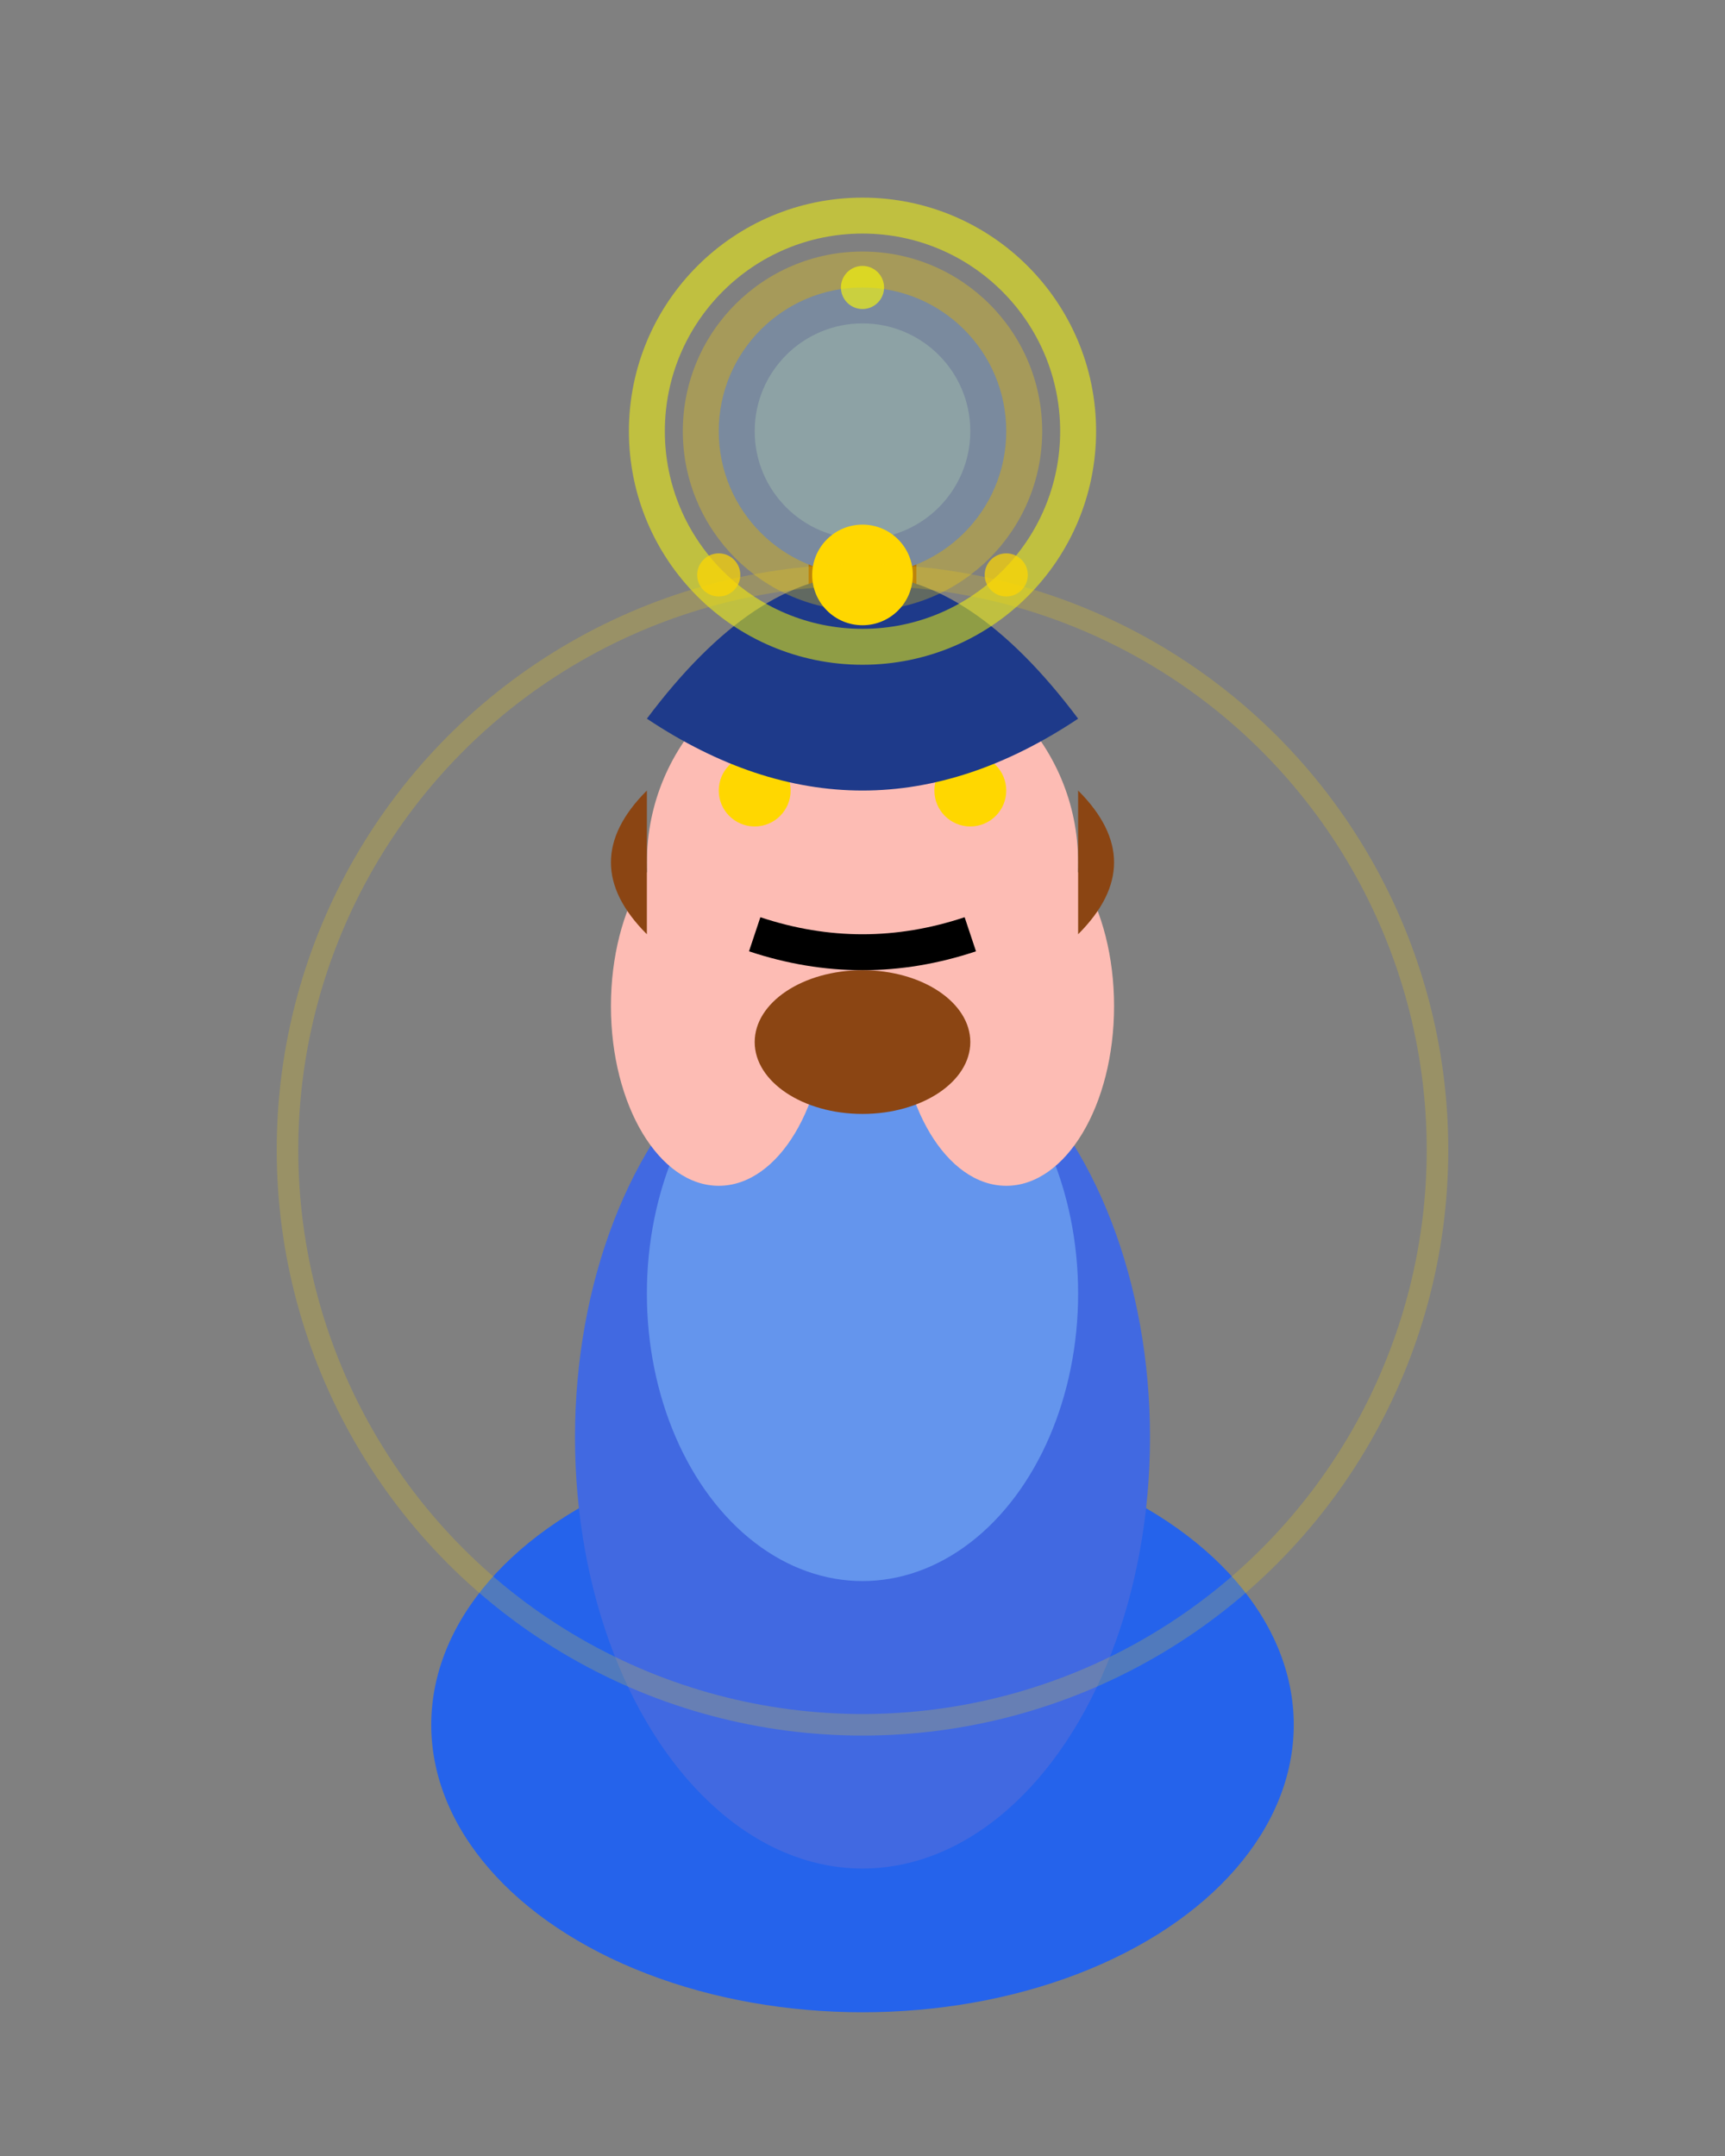 <svg width="24" height="30" viewBox="0 0 24 30" xmlns="http://www.w3.org/2000/svg">
  <rect x="0" y="0" width="24" height="30" fill="#808080" stroke="none"/>
  <!-- Wizard Ultimate Animation Frame 1: Initial Arcane Storm Buildup -->
  
  <!-- Staff raised high for ultimate spell -->
  <line x1="12" y1="6" x2="12" y2="20" stroke="#8B4513" stroke-width="1.5"/>
  <circle cx="12" cy="6" r="2" fill="#4169E1"/>
  <circle cx="12" cy="6" r="1.5" fill="#6495ED" opacity="0.8"/>
  
  <!-- Body/Robes -->
  <ellipse cx="12" cy="24" rx="6" ry="4" fill="#2563EB"/>
  <ellipse cx="12" cy="20" rx="4" ry="6" fill="#4169E1"/>
  <ellipse cx="12" cy="18" rx="3" ry="4" fill="#6495ED"/>
  
  <!-- Arms - raising staff for ultimate -->
  <ellipse cx="10" cy="14" rx="1.5" ry="2.5" fill="#FDBCB4"/>
  <ellipse cx="14" cy="14" rx="1.5" ry="2.5" fill="#FDBCB4"/>
  
  <!-- Head -->
  <circle cx="12" cy="12" r="3" fill="#FDBCB4"/>
  
  <!-- Eyes - beginning to glow -->
  <circle cx="10.5" cy="11" r="0.5" fill="#FFD700"/>
  <circle cx="13.5" cy="11" r="0.5" fill="#FFD700"/>
  
  <!-- Mouth -->
  <path d="M 10.5 13 Q 12 13.5 13.5 13" stroke="#000" stroke-width="0.5" fill="none"/>
  
  <!-- Beard -->
  <ellipse cx="12" cy="14.5" rx="1.5" ry="1" fill="#8B4513"/>
  
  <!-- Hat -->
  <path d="M 9 10 Q 12 6 15 10 Q 12 12 9 10" fill="#1E3A8A"/>
  <circle cx="12" cy="8" r="0.7" fill="#FFD700"/>
  
  <!-- Hair -->
  <path d="M 9 11 Q 8 12 9 13" fill="#8B4513"/>
  <path d="M 15 11 Q 16 12 15 13" fill="#8B4513"/>
  
  <!-- Initial golden energy at staff -->
  <circle cx="12" cy="6" r="2.5" fill="#FFD700" opacity="0.3"/>
  <circle cx="12" cy="6" r="3" fill="none" stroke="#FFFF00" stroke-width="0.5" opacity="0.5"/>
  
  <!-- Small golden sparkles -->
  <circle cx="10" cy="8" r="0.3" fill="#FFD700" opacity="0.7"/>
  <circle cx="14" cy="8" r="0.3" fill="#FFD700" opacity="0.7"/>
  <circle cx="12" cy="4" r="0.3" fill="#FFFF00" opacity="0.6"/>
  
  <!-- Beginning energy aura around wizard -->
  <circle cx="12" cy="16" r="8" fill="none" stroke="#FFD700" stroke-width="0.3" opacity="0.2"/>
</svg> 